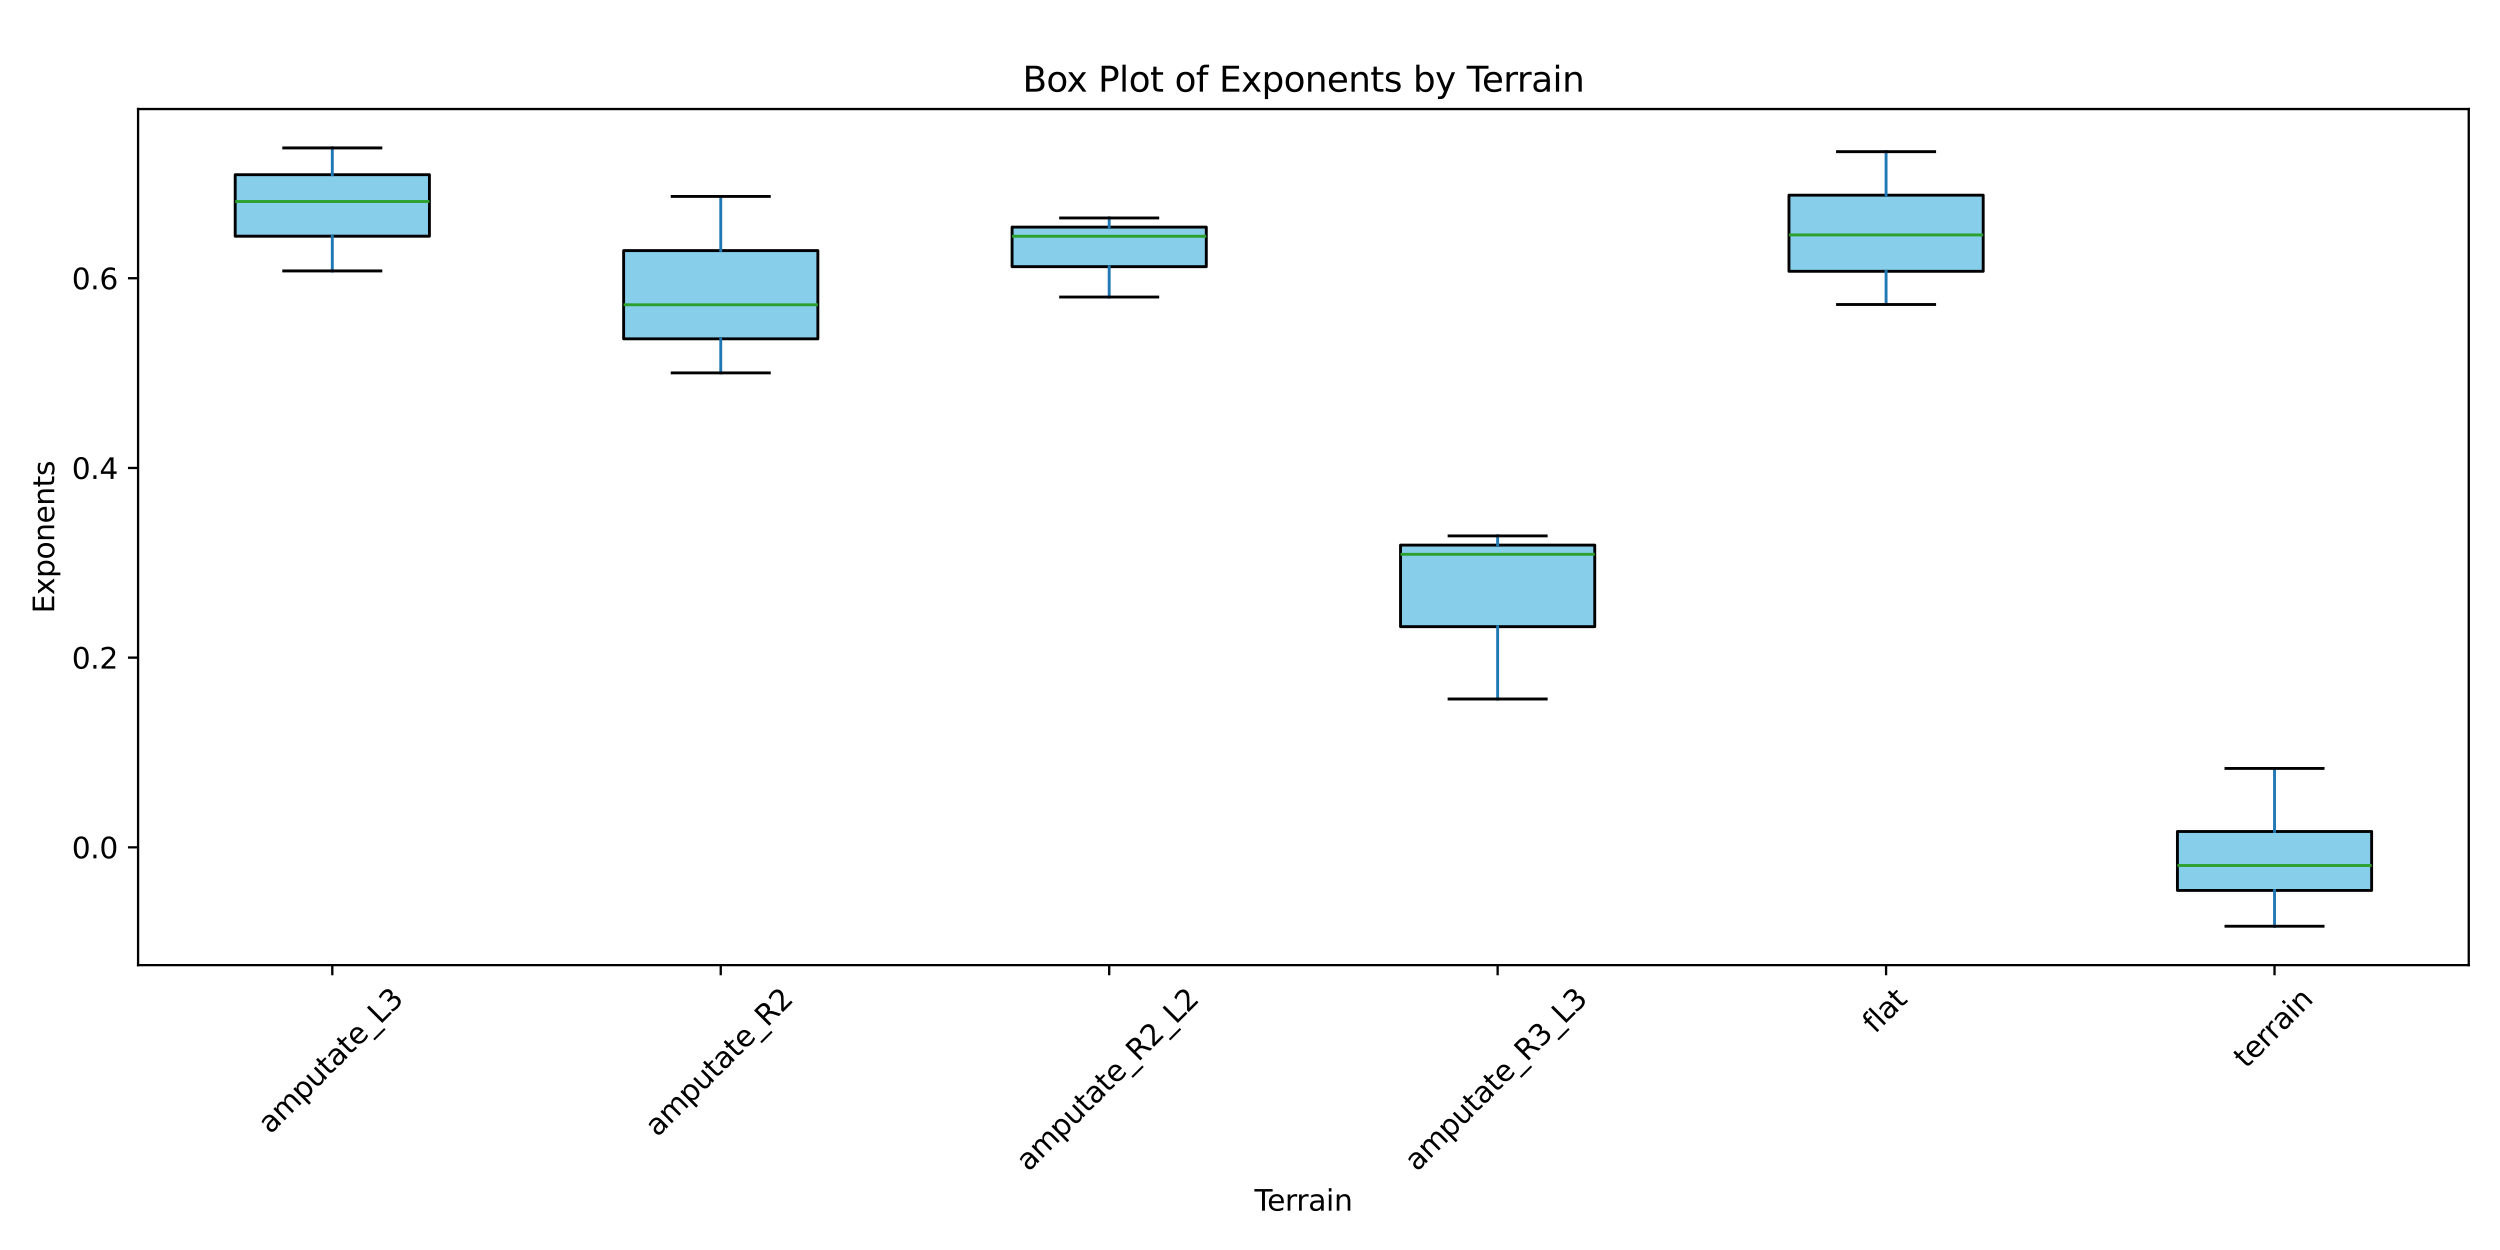 <?xml version="1.0" encoding="utf-8" standalone="no"?>
<!DOCTYPE svg PUBLIC "-//W3C//DTD SVG 1.1//EN"
  "http://www.w3.org/Graphics/SVG/1.1/DTD/svg11.dtd">
<svg xmlns:xlink="http://www.w3.org/1999/xlink" width="864pt" height="432pt" viewBox="0 0 864 432" xmlns="http://www.w3.org/2000/svg" version="1.1">
 <defs>
  <style type="text/css">*{stroke-linejoin: round; stroke-linecap: butt}</style>
 </defs>
 <g id="figure_1">
  <g id="patch_1">
   <path d="M 0 432 
L 864 432 
L 864 0 
L 0 0 
z
" style="fill: #ffffff"/>
  </g>
  <g id="axes_1">
   <g id="patch_2">
    <path d="M 47.72 333.553 
L 853.2 333.553 
L 853.2 37.68 
L 47.72 37.68 
z
" style="fill: #ffffff"/>
   </g>
   <g id="matplotlib.axis_1">
    <g id="xtick_1">
     <g id="line2d_1">
      <defs>
       <path id="ma3afc1bff6" d="M 0 0 
L 0 3.5 
" style="stroke: #000000; stroke-width: 0.8"/>
      </defs>
      <g>
       <use xlink:href="#ma3afc1bff6" x="114.843" y="333.553" style="stroke: #000000; stroke-width: 0.8"/>
      </g>
     </g>
     <g id="text_1">
      <!-- amputate_L3 -->
      <g transform="translate(93.437 392.195) rotate(-45) scale(0.1 -0.1)">
       <defs>
        <path id="DejaVuSans-61" d="M 2194 1759 
Q 1497 1759 1228 1600 
Q 959 1441 959 1056 
Q 959 750 1161 570 
Q 1363 391 1709 391 
Q 2188 391 2477 730 
Q 2766 1069 2766 1631 
L 2766 1759 
L 2194 1759 
z
M 3341 1997 
L 3341 0 
L 2766 0 
L 2766 531 
Q 2569 213 2275 61 
Q 1981 -91 1556 -91 
Q 1019 -91 701 211 
Q 384 513 384 1019 
Q 384 1609 779 1909 
Q 1175 2209 1959 2209 
L 2766 2209 
L 2766 2266 
Q 2766 2663 2505 2880 
Q 2244 3097 1772 3097 
Q 1472 3097 1187 3025 
Q 903 2953 641 2809 
L 641 3341 
Q 956 3463 1253 3523 
Q 1550 3584 1831 3584 
Q 2591 3584 2966 3190 
Q 3341 2797 3341 1997 
z
" transform="scale(0.016)"/>
        <path id="DejaVuSans-6d" d="M 3328 2828 
Q 3544 3216 3844 3400 
Q 4144 3584 4550 3584 
Q 5097 3584 5394 3201 
Q 5691 2819 5691 2113 
L 5691 0 
L 5113 0 
L 5113 2094 
Q 5113 2597 4934 2840 
Q 4756 3084 4391 3084 
Q 3944 3084 3684 2787 
Q 3425 2491 3425 1978 
L 3425 0 
L 2847 0 
L 2847 2094 
Q 2847 2600 2669 2842 
Q 2491 3084 2119 3084 
Q 1678 3084 1418 2786 
Q 1159 2488 1159 1978 
L 1159 0 
L 581 0 
L 581 3500 
L 1159 3500 
L 1159 2956 
Q 1356 3278 1631 3431 
Q 1906 3584 2284 3584 
Q 2666 3584 2933 3390 
Q 3200 3197 3328 2828 
z
" transform="scale(0.016)"/>
        <path id="DejaVuSans-70" d="M 1159 525 
L 1159 -1331 
L 581 -1331 
L 581 3500 
L 1159 3500 
L 1159 2969 
Q 1341 3281 1617 3432 
Q 1894 3584 2278 3584 
Q 2916 3584 3314 3078 
Q 3713 2572 3713 1747 
Q 3713 922 3314 415 
Q 2916 -91 2278 -91 
Q 1894 -91 1617 61 
Q 1341 213 1159 525 
z
M 3116 1747 
Q 3116 2381 2855 2742 
Q 2594 3103 2138 3103 
Q 1681 3103 1420 2742 
Q 1159 2381 1159 1747 
Q 1159 1113 1420 752 
Q 1681 391 2138 391 
Q 2594 391 2855 752 
Q 3116 1113 3116 1747 
z
" transform="scale(0.016)"/>
        <path id="DejaVuSans-75" d="M 544 1381 
L 544 3500 
L 1119 3500 
L 1119 1403 
Q 1119 906 1312 657 
Q 1506 409 1894 409 
Q 2359 409 2629 706 
Q 2900 1003 2900 1516 
L 2900 3500 
L 3475 3500 
L 3475 0 
L 2900 0 
L 2900 538 
Q 2691 219 2414 64 
Q 2138 -91 1772 -91 
Q 1169 -91 856 284 
Q 544 659 544 1381 
z
M 1991 3584 
L 1991 3584 
z
" transform="scale(0.016)"/>
        <path id="DejaVuSans-74" d="M 1172 4494 
L 1172 3500 
L 2356 3500 
L 2356 3053 
L 1172 3053 
L 1172 1153 
Q 1172 725 1289 603 
Q 1406 481 1766 481 
L 2356 481 
L 2356 0 
L 1766 0 
Q 1100 0 847 248 
Q 594 497 594 1153 
L 594 3053 
L 172 3053 
L 172 3500 
L 594 3500 
L 594 4494 
L 1172 4494 
z
" transform="scale(0.016)"/>
        <path id="DejaVuSans-65" d="M 3597 1894 
L 3597 1613 
L 953 1613 
Q 991 1019 1311 708 
Q 1631 397 2203 397 
Q 2534 397 2845 478 
Q 3156 559 3463 722 
L 3463 178 
Q 3153 47 2828 -22 
Q 2503 -91 2169 -91 
Q 1331 -91 842 396 
Q 353 884 353 1716 
Q 353 2575 817 3079 
Q 1281 3584 2069 3584 
Q 2775 3584 3186 3129 
Q 3597 2675 3597 1894 
z
M 3022 2063 
Q 3016 2534 2758 2815 
Q 2500 3097 2075 3097 
Q 1594 3097 1305 2825 
Q 1016 2553 972 2059 
L 3022 2063 
z
" transform="scale(0.016)"/>
        <path id="DejaVuSans-5f" d="M 3263 -1063 
L 3263 -1509 
L -63 -1509 
L -63 -1063 
L 3263 -1063 
z
" transform="scale(0.016)"/>
        <path id="DejaVuSans-4c" d="M 628 4666 
L 1259 4666 
L 1259 531 
L 3531 531 
L 3531 0 
L 628 0 
L 628 4666 
z
" transform="scale(0.016)"/>
        <path id="DejaVuSans-33" d="M 2597 2516 
Q 3050 2419 3304 2112 
Q 3559 1806 3559 1356 
Q 3559 666 3084 287 
Q 2609 -91 1734 -91 
Q 1441 -91 1130 -33 
Q 819 25 488 141 
L 488 750 
Q 750 597 1062 519 
Q 1375 441 1716 441 
Q 2309 441 2620 675 
Q 2931 909 2931 1356 
Q 2931 1769 2642 2001 
Q 2353 2234 1838 2234 
L 1294 2234 
L 1294 2753 
L 1863 2753 
Q 2328 2753 2575 2939 
Q 2822 3125 2822 3475 
Q 2822 3834 2567 4026 
Q 2313 4219 1838 4219 
Q 1578 4219 1281 4162 
Q 984 4106 628 3988 
L 628 4550 
Q 988 4650 1302 4700 
Q 1616 4750 1894 4750 
Q 2613 4750 3031 4423 
Q 3450 4097 3450 3541 
Q 3450 3153 3228 2886 
Q 3006 2619 2597 2516 
z
" transform="scale(0.016)"/>
       </defs>
       <use xlink:href="#DejaVuSans-61"/>
       <use xlink:href="#DejaVuSans-6d" x="61.279"/>
       <use xlink:href="#DejaVuSans-70" x="158.691"/>
       <use xlink:href="#DejaVuSans-75" x="222.168"/>
       <use xlink:href="#DejaVuSans-74" x="285.547"/>
       <use xlink:href="#DejaVuSans-61" x="324.756"/>
       <use xlink:href="#DejaVuSans-74" x="386.035"/>
       <use xlink:href="#DejaVuSans-65" x="425.244"/>
       <use xlink:href="#DejaVuSans-5f" x="486.768"/>
       <use xlink:href="#DejaVuSans-4c" x="536.768"/>
       <use xlink:href="#DejaVuSans-33" x="592.48"/>
      </g>
     </g>
    </g>
    <g id="xtick_2">
     <g id="line2d_2">
      <g>
       <use xlink:href="#ma3afc1bff6" x="249.09" y="333.553" style="stroke: #000000; stroke-width: 0.8"/>
      </g>
     </g>
     <g id="text_2">
      <!-- amputate_R2 -->
      <g transform="translate(227.197 393.168) rotate(-45) scale(0.1 -0.1)">
       <defs>
        <path id="DejaVuSans-52" d="M 2841 2188 
Q 3044 2119 3236 1894 
Q 3428 1669 3622 1275 
L 4263 0 
L 3584 0 
L 2988 1197 
Q 2756 1666 2539 1819 
Q 2322 1972 1947 1972 
L 1259 1972 
L 1259 0 
L 628 0 
L 628 4666 
L 2053 4666 
Q 2853 4666 3247 4331 
Q 3641 3997 3641 3322 
Q 3641 2881 3436 2590 
Q 3231 2300 2841 2188 
z
M 1259 4147 
L 1259 2491 
L 2053 2491 
Q 2509 2491 2742 2702 
Q 2975 2913 2975 3322 
Q 2975 3731 2742 3939 
Q 2509 4147 2053 4147 
L 1259 4147 
z
" transform="scale(0.016)"/>
        <path id="DejaVuSans-32" d="M 1228 531 
L 3431 531 
L 3431 0 
L 469 0 
L 469 531 
Q 828 903 1448 1529 
Q 2069 2156 2228 2338 
Q 2531 2678 2651 2914 
Q 2772 3150 2772 3378 
Q 2772 3750 2511 3984 
Q 2250 4219 1831 4219 
Q 1534 4219 1204 4116 
Q 875 4013 500 3803 
L 500 4441 
Q 881 4594 1212 4672 
Q 1544 4750 1819 4750 
Q 2544 4750 2975 4387 
Q 3406 4025 3406 3419 
Q 3406 3131 3298 2873 
Q 3191 2616 2906 2266 
Q 2828 2175 2409 1742 
Q 1991 1309 1228 531 
z
" transform="scale(0.016)"/>
       </defs>
       <use xlink:href="#DejaVuSans-61"/>
       <use xlink:href="#DejaVuSans-6d" x="61.279"/>
       <use xlink:href="#DejaVuSans-70" x="158.691"/>
       <use xlink:href="#DejaVuSans-75" x="222.168"/>
       <use xlink:href="#DejaVuSans-74" x="285.547"/>
       <use xlink:href="#DejaVuSans-61" x="324.756"/>
       <use xlink:href="#DejaVuSans-74" x="386.035"/>
       <use xlink:href="#DejaVuSans-65" x="425.244"/>
       <use xlink:href="#DejaVuSans-5f" x="486.768"/>
       <use xlink:href="#DejaVuSans-52" x="536.768"/>
       <use xlink:href="#DejaVuSans-32" x="606.25"/>
      </g>
     </g>
    </g>
    <g id="xtick_3">
     <g id="line2d_3">
      <g>
       <use xlink:href="#ma3afc1bff6" x="383.337" y="333.553" style="stroke: #000000; stroke-width: 0.8"/>
      </g>
     </g>
     <g id="text_3">
      <!-- amputate_R2_L2 -->
      <g transform="translate(355.456 405.143) rotate(-45) scale(0.1 -0.1)">
       <use xlink:href="#DejaVuSans-61"/>
       <use xlink:href="#DejaVuSans-6d" x="61.279"/>
       <use xlink:href="#DejaVuSans-70" x="158.691"/>
       <use xlink:href="#DejaVuSans-75" x="222.168"/>
       <use xlink:href="#DejaVuSans-74" x="285.547"/>
       <use xlink:href="#DejaVuSans-61" x="324.756"/>
       <use xlink:href="#DejaVuSans-74" x="386.035"/>
       <use xlink:href="#DejaVuSans-65" x="425.244"/>
       <use xlink:href="#DejaVuSans-5f" x="486.768"/>
       <use xlink:href="#DejaVuSans-52" x="536.768"/>
       <use xlink:href="#DejaVuSans-32" x="606.25"/>
       <use xlink:href="#DejaVuSans-5f" x="669.873"/>
       <use xlink:href="#DejaVuSans-4c" x="719.873"/>
       <use xlink:href="#DejaVuSans-32" x="775.586"/>
      </g>
     </g>
    </g>
    <g id="xtick_4">
     <g id="line2d_4">
      <g>
       <use xlink:href="#ma3afc1bff6" x="517.583" y="333.553" style="stroke: #000000; stroke-width: 0.8"/>
      </g>
     </g>
     <g id="text_4">
      <!-- amputate_R3_L3 -->
      <g transform="translate(489.703 405.143) rotate(-45) scale(0.1 -0.1)">
       <use xlink:href="#DejaVuSans-61"/>
       <use xlink:href="#DejaVuSans-6d" x="61.279"/>
       <use xlink:href="#DejaVuSans-70" x="158.691"/>
       <use xlink:href="#DejaVuSans-75" x="222.168"/>
       <use xlink:href="#DejaVuSans-74" x="285.547"/>
       <use xlink:href="#DejaVuSans-61" x="324.756"/>
       <use xlink:href="#DejaVuSans-74" x="386.035"/>
       <use xlink:href="#DejaVuSans-65" x="425.244"/>
       <use xlink:href="#DejaVuSans-5f" x="486.768"/>
       <use xlink:href="#DejaVuSans-52" x="536.768"/>
       <use xlink:href="#DejaVuSans-33" x="606.25"/>
       <use xlink:href="#DejaVuSans-5f" x="669.873"/>
       <use xlink:href="#DejaVuSans-4c" x="719.873"/>
       <use xlink:href="#DejaVuSans-33" x="775.586"/>
      </g>
     </g>
    </g>
    <g id="xtick_5">
     <g id="line2d_5">
      <g>
       <use xlink:href="#ma3afc1bff6" x="651.83" y="333.553" style="stroke: #000000; stroke-width: 0.8"/>
      </g>
     </g>
     <g id="text_5">
      <!-- flat -->
      <g transform="translate(648.002 357.485) rotate(-45) scale(0.1 -0.1)">
       <defs>
        <path id="DejaVuSans-66" d="M 2375 4863 
L 2375 4384 
L 1825 4384 
Q 1516 4384 1395 4259 
Q 1275 4134 1275 3809 
L 1275 3500 
L 2222 3500 
L 2222 3053 
L 1275 3053 
L 1275 0 
L 697 0 
L 697 3053 
L 147 3053 
L 147 3500 
L 697 3500 
L 697 3744 
Q 697 4328 969 4595 
Q 1241 4863 1831 4863 
L 2375 4863 
z
" transform="scale(0.016)"/>
        <path id="DejaVuSans-6c" d="M 603 4863 
L 1178 4863 
L 1178 0 
L 603 0 
L 603 4863 
z
" transform="scale(0.016)"/>
       </defs>
       <use xlink:href="#DejaVuSans-66"/>
       <use xlink:href="#DejaVuSans-6c" x="35.205"/>
       <use xlink:href="#DejaVuSans-61" x="62.988"/>
       <use xlink:href="#DejaVuSans-74" x="124.268"/>
      </g>
     </g>
    </g>
    <g id="xtick_6">
     <g id="line2d_6">
      <g>
       <use xlink:href="#ma3afc1bff6" x="786.077" y="333.553" style="stroke: #000000; stroke-width: 0.8"/>
      </g>
     </g>
     <g id="text_6">
      <!-- terrain -->
      <g transform="translate(776.232 369.518) rotate(-45) scale(0.1 -0.1)">
       <defs>
        <path id="DejaVuSans-72" d="M 2631 2963 
Q 2534 3019 2420 3045 
Q 2306 3072 2169 3072 
Q 1681 3072 1420 2755 
Q 1159 2438 1159 1844 
L 1159 0 
L 581 0 
L 581 3500 
L 1159 3500 
L 1159 2956 
Q 1341 3275 1631 3429 
Q 1922 3584 2338 3584 
Q 2397 3584 2469 3576 
Q 2541 3569 2628 3553 
L 2631 2963 
z
" transform="scale(0.016)"/>
        <path id="DejaVuSans-69" d="M 603 3500 
L 1178 3500 
L 1178 0 
L 603 0 
L 603 3500 
z
M 603 4863 
L 1178 4863 
L 1178 4134 
L 603 4134 
L 603 4863 
z
" transform="scale(0.016)"/>
        <path id="DejaVuSans-6e" d="M 3513 2113 
L 3513 0 
L 2938 0 
L 2938 2094 
Q 2938 2591 2744 2837 
Q 2550 3084 2163 3084 
Q 1697 3084 1428 2787 
Q 1159 2491 1159 1978 
L 1159 0 
L 581 0 
L 581 3500 
L 1159 3500 
L 1159 2956 
Q 1366 3272 1645 3428 
Q 1925 3584 2291 3584 
Q 2894 3584 3203 3211 
Q 3513 2838 3513 2113 
z
" transform="scale(0.016)"/>
       </defs>
       <use xlink:href="#DejaVuSans-74"/>
       <use xlink:href="#DejaVuSans-65" x="39.209"/>
       <use xlink:href="#DejaVuSans-72" x="100.732"/>
       <use xlink:href="#DejaVuSans-72" x="140.096"/>
       <use xlink:href="#DejaVuSans-61" x="181.209"/>
       <use xlink:href="#DejaVuSans-69" x="242.488"/>
       <use xlink:href="#DejaVuSans-6e" x="270.271"/>
      </g>
     </g>
    </g>
    <g id="text_7">
     <!-- Terrain -->
     <g transform="translate(433.534 418.408) scale(0.1 -0.1)">
      <defs>
       <path id="DejaVuSans-54" d="M -19 4666 
L 3928 4666 
L 3928 4134 
L 2272 4134 
L 2272 0 
L 1638 0 
L 1638 4134 
L -19 4134 
L -19 4666 
z
" transform="scale(0.016)"/>
      </defs>
      <use xlink:href="#DejaVuSans-54"/>
      <use xlink:href="#DejaVuSans-65" x="44.084"/>
      <use xlink:href="#DejaVuSans-72" x="105.607"/>
      <use xlink:href="#DejaVuSans-72" x="144.971"/>
      <use xlink:href="#DejaVuSans-61" x="186.084"/>
      <use xlink:href="#DejaVuSans-69" x="247.363"/>
      <use xlink:href="#DejaVuSans-6e" x="275.146"/>
     </g>
    </g>
   </g>
   <g id="matplotlib.axis_2">
    <g id="ytick_1">
     <g id="line2d_7">
      <defs>
       <path id="m7ace9a53f7" d="M 0 0 
L -3.5 0 
" style="stroke: #000000; stroke-width: 0.8"/>
      </defs>
      <g>
       <use xlink:href="#m7ace9a53f7" x="47.72" y="292.839" style="stroke: #000000; stroke-width: 0.8"/>
      </g>
     </g>
     <g id="text_8">
      <!-- 0.0 -->
      <g transform="translate(24.817 296.638) scale(0.1 -0.1)">
       <defs>
        <path id="DejaVuSans-30" d="M 2034 4250 
Q 1547 4250 1301 3770 
Q 1056 3291 1056 2328 
Q 1056 1369 1301 889 
Q 1547 409 2034 409 
Q 2525 409 2770 889 
Q 3016 1369 3016 2328 
Q 3016 3291 2770 3770 
Q 2525 4250 2034 4250 
z
M 2034 4750 
Q 2819 4750 3233 4129 
Q 3647 3509 3647 2328 
Q 3647 1150 3233 529 
Q 2819 -91 2034 -91 
Q 1250 -91 836 529 
Q 422 1150 422 2328 
Q 422 3509 836 4129 
Q 1250 4750 2034 4750 
z
" transform="scale(0.016)"/>
        <path id="DejaVuSans-2e" d="M 684 794 
L 1344 794 
L 1344 0 
L 684 0 
L 684 794 
z
" transform="scale(0.016)"/>
       </defs>
       <use xlink:href="#DejaVuSans-30"/>
       <use xlink:href="#DejaVuSans-2e" x="63.623"/>
       <use xlink:href="#DejaVuSans-30" x="95.41"/>
      </g>
     </g>
    </g>
    <g id="ytick_2">
     <g id="line2d_8">
      <g>
       <use xlink:href="#m7ace9a53f7" x="47.72" y="227.28" style="stroke: #000000; stroke-width: 0.8"/>
      </g>
     </g>
     <g id="text_9">
      <!-- 0.2 -->
      <g transform="translate(24.817 231.079) scale(0.1 -0.1)">
       <use xlink:href="#DejaVuSans-30"/>
       <use xlink:href="#DejaVuSans-2e" x="63.623"/>
       <use xlink:href="#DejaVuSans-32" x="95.41"/>
      </g>
     </g>
    </g>
    <g id="ytick_3">
     <g id="line2d_9">
      <g>
       <use xlink:href="#m7ace9a53f7" x="47.72" y="161.722" style="stroke: #000000; stroke-width: 0.8"/>
      </g>
     </g>
     <g id="text_10">
      <!-- 0.4 -->
      <g transform="translate(24.817 165.521) scale(0.1 -0.1)">
       <defs>
        <path id="DejaVuSans-34" d="M 2419 4116 
L 825 1625 
L 2419 1625 
L 2419 4116 
z
M 2253 4666 
L 3047 4666 
L 3047 1625 
L 3713 1625 
L 3713 1100 
L 3047 1100 
L 3047 0 
L 2419 0 
L 2419 1100 
L 313 1100 
L 313 1709 
L 2253 4666 
z
" transform="scale(0.016)"/>
       </defs>
       <use xlink:href="#DejaVuSans-30"/>
       <use xlink:href="#DejaVuSans-2e" x="63.623"/>
       <use xlink:href="#DejaVuSans-34" x="95.41"/>
      </g>
     </g>
    </g>
    <g id="ytick_4">
     <g id="line2d_10">
      <g>
       <use xlink:href="#m7ace9a53f7" x="47.72" y="96.163" style="stroke: #000000; stroke-width: 0.8"/>
      </g>
     </g>
     <g id="text_11">
      <!-- 0.6 -->
      <g transform="translate(24.817 99.962) scale(0.1 -0.1)">
       <defs>
        <path id="DejaVuSans-36" d="M 2113 2584 
Q 1688 2584 1439 2293 
Q 1191 2003 1191 1497 
Q 1191 994 1439 701 
Q 1688 409 2113 409 
Q 2538 409 2786 701 
Q 3034 994 3034 1497 
Q 3034 2003 2786 2293 
Q 2538 2584 2113 2584 
z
M 3366 4563 
L 3366 3988 
Q 3128 4100 2886 4159 
Q 2644 4219 2406 4219 
Q 1781 4219 1451 3797 
Q 1122 3375 1075 2522 
Q 1259 2794 1537 2939 
Q 1816 3084 2150 3084 
Q 2853 3084 3261 2657 
Q 3669 2231 3669 1497 
Q 3669 778 3244 343 
Q 2819 -91 2113 -91 
Q 1303 -91 875 529 
Q 447 1150 447 2328 
Q 447 3434 972 4092 
Q 1497 4750 2381 4750 
Q 2619 4750 2861 4703 
Q 3103 4656 3366 4563 
z
" transform="scale(0.016)"/>
       </defs>
       <use xlink:href="#DejaVuSans-30"/>
       <use xlink:href="#DejaVuSans-2e" x="63.623"/>
       <use xlink:href="#DejaVuSans-36" x="95.41"/>
      </g>
     </g>
    </g>
    <g id="text_12">
     <!-- Exponents -->
     <g transform="translate(18.737 211.948) rotate(-90) scale(0.1 -0.1)">
      <defs>
       <path id="DejaVuSans-45" d="M 628 4666 
L 3578 4666 
L 3578 4134 
L 1259 4134 
L 1259 2753 
L 3481 2753 
L 3481 2222 
L 1259 2222 
L 1259 531 
L 3634 531 
L 3634 0 
L 628 0 
L 628 4666 
z
" transform="scale(0.016)"/>
       <path id="DejaVuSans-78" d="M 3513 3500 
L 2247 1797 
L 3578 0 
L 2900 0 
L 1881 1375 
L 863 0 
L 184 0 
L 1544 1831 
L 300 3500 
L 978 3500 
L 1906 2253 
L 2834 3500 
L 3513 3500 
z
" transform="scale(0.016)"/>
       <path id="DejaVuSans-6f" d="M 1959 3097 
Q 1497 3097 1228 2736 
Q 959 2375 959 1747 
Q 959 1119 1226 758 
Q 1494 397 1959 397 
Q 2419 397 2687 759 
Q 2956 1122 2956 1747 
Q 2956 2369 2687 2733 
Q 2419 3097 1959 3097 
z
M 1959 3584 
Q 2709 3584 3137 3096 
Q 3566 2609 3566 1747 
Q 3566 888 3137 398 
Q 2709 -91 1959 -91 
Q 1206 -91 779 398 
Q 353 888 353 1747 
Q 353 2609 779 3096 
Q 1206 3584 1959 3584 
z
" transform="scale(0.016)"/>
       <path id="DejaVuSans-73" d="M 2834 3397 
L 2834 2853 
Q 2591 2978 2328 3040 
Q 2066 3103 1784 3103 
Q 1356 3103 1142 2972 
Q 928 2841 928 2578 
Q 928 2378 1081 2264 
Q 1234 2150 1697 2047 
L 1894 2003 
Q 2506 1872 2764 1633 
Q 3022 1394 3022 966 
Q 3022 478 2636 193 
Q 2250 -91 1575 -91 
Q 1294 -91 989 -36 
Q 684 19 347 128 
L 347 722 
Q 666 556 975 473 
Q 1284 391 1588 391 
Q 1994 391 2212 530 
Q 2431 669 2431 922 
Q 2431 1156 2273 1281 
Q 2116 1406 1581 1522 
L 1381 1569 
Q 847 1681 609 1914 
Q 372 2147 372 2553 
Q 372 3047 722 3315 
Q 1072 3584 1716 3584 
Q 2034 3584 2315 3537 
Q 2597 3491 2834 3397 
z
" transform="scale(0.016)"/>
      </defs>
      <use xlink:href="#DejaVuSans-45"/>
      <use xlink:href="#DejaVuSans-78" x="63.184"/>
      <use xlink:href="#DejaVuSans-70" x="122.363"/>
      <use xlink:href="#DejaVuSans-6f" x="185.84"/>
      <use xlink:href="#DejaVuSans-6e" x="247.021"/>
      <use xlink:href="#DejaVuSans-65" x="310.4"/>
      <use xlink:href="#DejaVuSans-6e" x="371.924"/>
      <use xlink:href="#DejaVuSans-74" x="435.303"/>
      <use xlink:href="#DejaVuSans-73" x="474.512"/>
     </g>
    </g>
   </g>
   <g id="patch_3">
    <path d="M 81.282 81.635 
L 148.405 81.635 
L 148.405 60.383 
L 81.282 60.383 
L 81.282 81.635 
z
" clip-path="url(#pe4e817c766)" style="fill: #87ceeb; stroke: #000000; stroke-linejoin: miter"/>
   </g>
   <g id="line2d_11">
    <path d="M 114.843 81.635 
L 114.843 93.632 
" clip-path="url(#pe4e817c766)" style="fill: none; stroke: #1f77b4; stroke-linecap: square"/>
   </g>
   <g id="line2d_12">
    <path d="M 114.843 60.383 
L 114.843 51.129 
" clip-path="url(#pe4e817c766)" style="fill: none; stroke: #1f77b4; stroke-linecap: square"/>
   </g>
   <g id="line2d_13">
    <path d="M 98.062 93.632 
L 131.624 93.632 
" clip-path="url(#pe4e817c766)" style="fill: none; stroke: #000000; stroke-linecap: square"/>
   </g>
   <g id="line2d_14">
    <path d="M 98.062 51.129 
L 131.624 51.129 
" clip-path="url(#pe4e817c766)" style="fill: none; stroke: #000000; stroke-linecap: square"/>
   </g>
   <g id="line2d_15"/>
   <g id="patch_4">
    <path d="M 215.528 117.102 
L 282.652 117.102 
L 282.652 86.609 
L 215.528 86.609 
L 215.528 117.102 
z
" clip-path="url(#pe4e817c766)" style="fill: #87ceeb; stroke: #000000; stroke-linejoin: miter"/>
   </g>
   <g id="line2d_16">
    <path d="M 249.09 117.102 
L 249.09 128.873 
" clip-path="url(#pe4e817c766)" style="fill: none; stroke: #1f77b4; stroke-linecap: square"/>
   </g>
   <g id="line2d_17">
    <path d="M 249.09 86.609 
L 249.09 67.887 
" clip-path="url(#pe4e817c766)" style="fill: none; stroke: #1f77b4; stroke-linecap: square"/>
   </g>
   <g id="line2d_18">
    <path d="M 232.309 128.873 
L 265.871 128.873 
" clip-path="url(#pe4e817c766)" style="fill: none; stroke: #000000; stroke-linecap: square"/>
   </g>
   <g id="line2d_19">
    <path d="M 232.309 67.887 
L 265.871 67.887 
" clip-path="url(#pe4e817c766)" style="fill: none; stroke: #000000; stroke-linecap: square"/>
   </g>
   <g id="line2d_20"/>
   <g id="patch_5">
    <path d="M 349.775 92.156 
L 416.898 92.156 
L 416.898 78.489 
L 349.775 78.489 
L 349.775 92.156 
z
" clip-path="url(#pe4e817c766)" style="fill: #87ceeb; stroke: #000000; stroke-linejoin: miter"/>
   </g>
   <g id="line2d_21">
    <path d="M 383.337 92.156 
L 383.337 102.659 
" clip-path="url(#pe4e817c766)" style="fill: none; stroke: #1f77b4; stroke-linecap: square"/>
   </g>
   <g id="line2d_22">
    <path d="M 383.337 78.489 
L 383.337 75.327 
" clip-path="url(#pe4e817c766)" style="fill: none; stroke: #1f77b4; stroke-linecap: square"/>
   </g>
   <g id="line2d_23">
    <path d="M 366.556 102.659 
L 400.118 102.659 
" clip-path="url(#pe4e817c766)" style="fill: none; stroke: #000000; stroke-linecap: square"/>
   </g>
   <g id="line2d_24">
    <path d="M 366.556 75.327 
L 400.118 75.327 
" clip-path="url(#pe4e817c766)" style="fill: none; stroke: #000000; stroke-linecap: square"/>
   </g>
   <g id="line2d_25"/>
   <g id="patch_6">
    <path d="M 484.022 216.572 
L 551.145 216.572 
L 551.145 188.388 
L 484.022 188.388 
L 484.022 216.572 
z
" clip-path="url(#pe4e817c766)" style="fill: #87ceeb; stroke: #000000; stroke-linejoin: miter"/>
   </g>
   <g id="line2d_26">
    <path d="M 517.583 216.572 
L 517.583 241.578 
" clip-path="url(#pe4e817c766)" style="fill: none; stroke: #1f77b4; stroke-linecap: square"/>
   </g>
   <g id="line2d_27">
    <path d="M 517.583 188.388 
L 517.583 185.208 
" clip-path="url(#pe4e817c766)" style="fill: none; stroke: #1f77b4; stroke-linecap: square"/>
   </g>
   <g id="line2d_28">
    <path d="M 500.803 241.578 
L 534.364 241.578 
" clip-path="url(#pe4e817c766)" style="fill: none; stroke: #000000; stroke-linecap: square"/>
   </g>
   <g id="line2d_29">
    <path d="M 500.803 185.208 
L 534.364 185.208 
" clip-path="url(#pe4e817c766)" style="fill: none; stroke: #000000; stroke-linecap: square"/>
   </g>
   <g id="line2d_30"/>
   <g id="patch_7">
    <path d="M 618.268 93.755 
L 685.392 93.755 
L 685.392 67.444 
L 618.268 67.444 
L 618.268 93.755 
z
" clip-path="url(#pe4e817c766)" style="fill: #87ceeb; stroke: #000000; stroke-linejoin: miter"/>
   </g>
   <g id="line2d_31">
    <path d="M 651.83 93.755 
L 651.83 105.229 
" clip-path="url(#pe4e817c766)" style="fill: none; stroke: #1f77b4; stroke-linecap: square"/>
   </g>
   <g id="line2d_32">
    <path d="M 651.83 67.444 
L 651.83 52.419 
" clip-path="url(#pe4e817c766)" style="fill: none; stroke: #1f77b4; stroke-linecap: square"/>
   </g>
   <g id="line2d_33">
    <path d="M 635.049 105.229 
L 668.611 105.229 
" clip-path="url(#pe4e817c766)" style="fill: none; stroke: #000000; stroke-linecap: square"/>
   </g>
   <g id="line2d_34">
    <path d="M 635.049 52.419 
L 668.611 52.419 
" clip-path="url(#pe4e817c766)" style="fill: none; stroke: #000000; stroke-linecap: square"/>
   </g>
   <g id="line2d_35"/>
   <g id="patch_8">
    <path d="M 752.515 307.727 
L 819.638 307.727 
L 819.638 287.361 
L 752.515 287.361 
L 752.515 307.727 
z
" clip-path="url(#pe4e817c766)" style="fill: #87ceeb; stroke: #000000; stroke-linejoin: miter"/>
   </g>
   <g id="line2d_36">
    <path d="M 786.077 307.727 
L 786.077 320.104 
" clip-path="url(#pe4e817c766)" style="fill: none; stroke: #1f77b4; stroke-linecap: square"/>
   </g>
   <g id="line2d_37">
    <path d="M 786.077 287.361 
L 786.077 265.571 
" clip-path="url(#pe4e817c766)" style="fill: none; stroke: #1f77b4; stroke-linecap: square"/>
   </g>
   <g id="line2d_38">
    <path d="M 769.296 320.104 
L 802.857 320.104 
" clip-path="url(#pe4e817c766)" style="fill: none; stroke: #000000; stroke-linecap: square"/>
   </g>
   <g id="line2d_39">
    <path d="M 769.296 265.571 
L 802.857 265.571 
" clip-path="url(#pe4e817c766)" style="fill: none; stroke: #000000; stroke-linecap: square"/>
   </g>
   <g id="line2d_40"/>
   <g id="line2d_41">
    <path d="M 81.282 69.637 
L 148.405 69.637 
" clip-path="url(#pe4e817c766)" style="fill: none; stroke: #2ca02c"/>
   </g>
   <g id="line2d_42">
    <path d="M 215.528 105.331 
L 282.652 105.331 
" clip-path="url(#pe4e817c766)" style="fill: none; stroke: #2ca02c"/>
   </g>
   <g id="line2d_43">
    <path d="M 349.775 81.652 
L 416.898 81.652 
" clip-path="url(#pe4e817c766)" style="fill: none; stroke: #2ca02c"/>
   </g>
   <g id="line2d_44">
    <path d="M 484.022 191.567 
L 551.145 191.567 
" clip-path="url(#pe4e817c766)" style="fill: none; stroke: #2ca02c"/>
   </g>
   <g id="line2d_45">
    <path d="M 618.268 81.191 
L 685.392 81.191 
" clip-path="url(#pe4e817c766)" style="fill: none; stroke: #2ca02c"/>
   </g>
   <g id="line2d_46">
    <path d="M 752.515 299.113 
L 819.638 299.113 
" clip-path="url(#pe4e817c766)" style="fill: none; stroke: #2ca02c"/>
   </g>
   <g id="patch_9">
    <path d="M 47.72 333.553 
L 47.72 37.68 
" style="fill: none; stroke: #000000; stroke-width: 0.8; stroke-linejoin: miter; stroke-linecap: square"/>
   </g>
   <g id="patch_10">
    <path d="M 853.2 333.553 
L 853.2 37.68 
" style="fill: none; stroke: #000000; stroke-width: 0.8; stroke-linejoin: miter; stroke-linecap: square"/>
   </g>
   <g id="patch_11">
    <path d="M 47.72 333.553 
L 853.2 333.553 
" style="fill: none; stroke: #000000; stroke-width: 0.8; stroke-linejoin: miter; stroke-linecap: square"/>
   </g>
   <g id="patch_12">
    <path d="M 47.72 37.68 
L 853.2 37.68 
" style="fill: none; stroke: #000000; stroke-width: 0.8; stroke-linejoin: miter; stroke-linecap: square"/>
   </g>
   <g id="text_13">
    <!-- Box Plot of Exponents by Terrain -->
    <g transform="translate(353.414 31.68) scale(0.12 -0.12)">
     <defs>
      <path id="DejaVuSans-42" d="M 1259 2228 
L 1259 519 
L 2272 519 
Q 2781 519 3026 730 
Q 3272 941 3272 1375 
Q 3272 1813 3026 2020 
Q 2781 2228 2272 2228 
L 1259 2228 
z
M 1259 4147 
L 1259 2741 
L 2194 2741 
Q 2656 2741 2882 2914 
Q 3109 3088 3109 3444 
Q 3109 3797 2882 3972 
Q 2656 4147 2194 4147 
L 1259 4147 
z
M 628 4666 
L 2241 4666 
Q 2963 4666 3353 4366 
Q 3744 4066 3744 3513 
Q 3744 3084 3544 2831 
Q 3344 2578 2956 2516 
Q 3422 2416 3680 2098 
Q 3938 1781 3938 1306 
Q 3938 681 3513 340 
Q 3088 0 2303 0 
L 628 0 
L 628 4666 
z
" transform="scale(0.016)"/>
      <path id="DejaVuSans-20" transform="scale(0.016)"/>
      <path id="DejaVuSans-50" d="M 1259 4147 
L 1259 2394 
L 2053 2394 
Q 2494 2394 2734 2622 
Q 2975 2850 2975 3272 
Q 2975 3691 2734 3919 
Q 2494 4147 2053 4147 
L 1259 4147 
z
M 628 4666 
L 2053 4666 
Q 2838 4666 3239 4311 
Q 3641 3956 3641 3272 
Q 3641 2581 3239 2228 
Q 2838 1875 2053 1875 
L 1259 1875 
L 1259 0 
L 628 0 
L 628 4666 
z
" transform="scale(0.016)"/>
      <path id="DejaVuSans-62" d="M 3116 1747 
Q 3116 2381 2855 2742 
Q 2594 3103 2138 3103 
Q 1681 3103 1420 2742 
Q 1159 2381 1159 1747 
Q 1159 1113 1420 752 
Q 1681 391 2138 391 
Q 2594 391 2855 752 
Q 3116 1113 3116 1747 
z
M 1159 2969 
Q 1341 3281 1617 3432 
Q 1894 3584 2278 3584 
Q 2916 3584 3314 3078 
Q 3713 2572 3713 1747 
Q 3713 922 3314 415 
Q 2916 -91 2278 -91 
Q 1894 -91 1617 61 
Q 1341 213 1159 525 
L 1159 0 
L 581 0 
L 581 4863 
L 1159 4863 
L 1159 2969 
z
" transform="scale(0.016)"/>
      <path id="DejaVuSans-79" d="M 2059 -325 
Q 1816 -950 1584 -1140 
Q 1353 -1331 966 -1331 
L 506 -1331 
L 506 -850 
L 844 -850 
Q 1081 -850 1212 -737 
Q 1344 -625 1503 -206 
L 1606 56 
L 191 3500 
L 800 3500 
L 1894 763 
L 2988 3500 
L 3597 3500 
L 2059 -325 
z
" transform="scale(0.016)"/>
     </defs>
     <use xlink:href="#DejaVuSans-42"/>
     <use xlink:href="#DejaVuSans-6f" x="68.604"/>
     <use xlink:href="#DejaVuSans-78" x="126.66"/>
     <use xlink:href="#DejaVuSans-20" x="185.84"/>
     <use xlink:href="#DejaVuSans-50" x="217.627"/>
     <use xlink:href="#DejaVuSans-6c" x="277.93"/>
     <use xlink:href="#DejaVuSans-6f" x="305.713"/>
     <use xlink:href="#DejaVuSans-74" x="366.895"/>
     <use xlink:href="#DejaVuSans-20" x="406.104"/>
     <use xlink:href="#DejaVuSans-6f" x="437.891"/>
     <use xlink:href="#DejaVuSans-66" x="499.072"/>
     <use xlink:href="#DejaVuSans-20" x="534.277"/>
     <use xlink:href="#DejaVuSans-45" x="566.064"/>
     <use xlink:href="#DejaVuSans-78" x="629.248"/>
     <use xlink:href="#DejaVuSans-70" x="688.428"/>
     <use xlink:href="#DejaVuSans-6f" x="751.904"/>
     <use xlink:href="#DejaVuSans-6e" x="813.086"/>
     <use xlink:href="#DejaVuSans-65" x="876.465"/>
     <use xlink:href="#DejaVuSans-6e" x="937.988"/>
     <use xlink:href="#DejaVuSans-74" x="1001.367"/>
     <use xlink:href="#DejaVuSans-73" x="1040.576"/>
     <use xlink:href="#DejaVuSans-20" x="1092.676"/>
     <use xlink:href="#DejaVuSans-62" x="1124.463"/>
     <use xlink:href="#DejaVuSans-79" x="1187.939"/>
     <use xlink:href="#DejaVuSans-20" x="1247.119"/>
     <use xlink:href="#DejaVuSans-54" x="1278.906"/>
     <use xlink:href="#DejaVuSans-65" x="1322.99"/>
     <use xlink:href="#DejaVuSans-72" x="1384.514"/>
     <use xlink:href="#DejaVuSans-72" x="1423.877"/>
     <use xlink:href="#DejaVuSans-61" x="1464.99"/>
     <use xlink:href="#DejaVuSans-69" x="1526.27"/>
     <use xlink:href="#DejaVuSans-6e" x="1554.053"/>
    </g>
   </g>
  </g>
 </g>
 <defs>
  <clipPath id="pe4e817c766">
   <rect x="47.72" y="37.68" width="805.48" height="295.873"/>
  </clipPath>
 </defs>
</svg>
